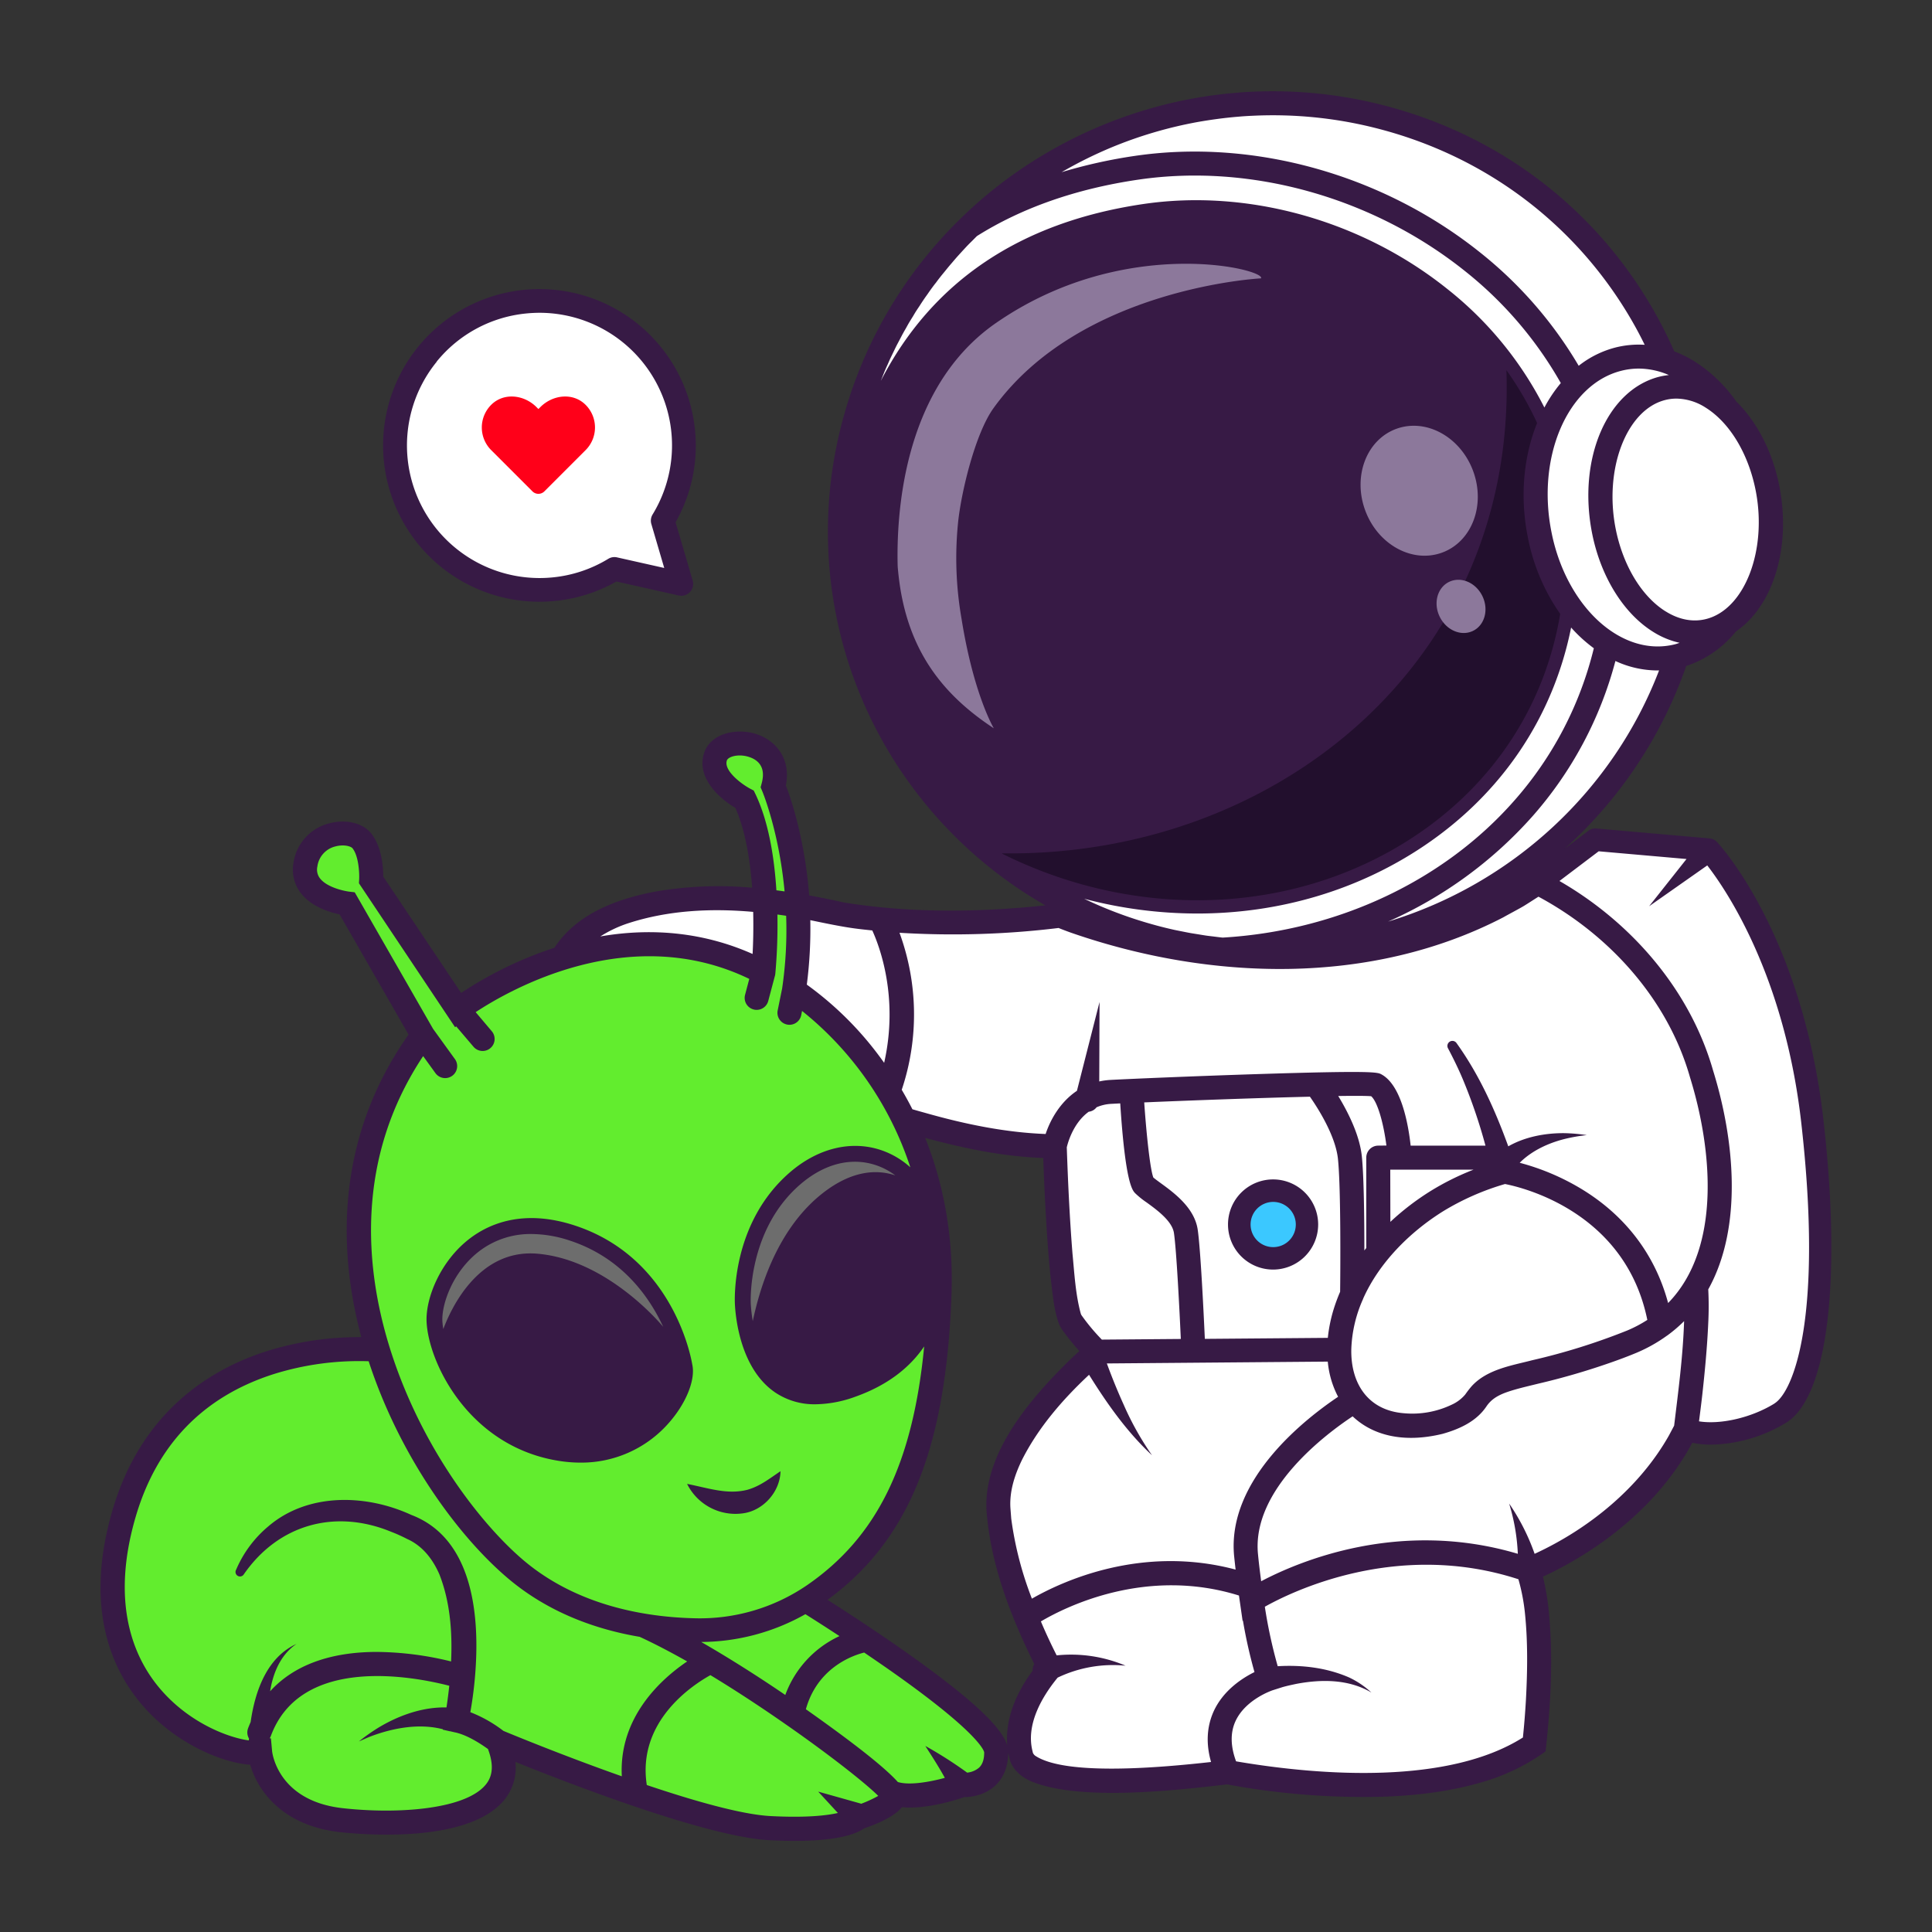 <svg id="Layer_1" data-name="Layer 1" xmlns="http://www.w3.org/2000/svg" viewBox="0 0 864 864"><rect x="0" y="0" width="864" height="864" fill="#333333" stroke="none"/><defs><style>.cls-1{fill:#371a45;}.cls-2{fill:#3bc8ff;}.cls-3{fill:#62ed2e;}.cls-4{fill:#6d6d6d;}.cls-5{fill:#fff;}.cls-6{fill:#ff0019;}.cls-7{fill:#220f2d;}.cls-8{fill:#8c789b;}</style></defs><title>Artboard 4</title><path class="cls-1" d="M815.43,500.68c-9.42-82.37-46-122.49-47.61-124.15a5,5,0,0,0-3.23-1.58l-50.75-4.45a5,5,0,0,0-3.47,1l-10.75,8.14a197.14,197.14,0,0,0,54.46-81.81,47.68,47.68,0,0,0,22.23-15.43c16.54-11.29,24.86-37.37,19.39-65.15-3-15.23-10-28.67-19.26-37.73A66,66,0,0,0,758,161.75a52.41,52.41,0,0,0-9.27-4.63,193.07,193.07,0,0,0-9.36-18.56c-26-45.34-68.43-77.71-119.44-91.16a198.61,198.61,0,0,0-60.46-6.35c-2.25.1-4.56.25-7,.48-6.2.52-12.42,1.33-18.5,2.43a201.45,201.45,0,0,0-78.09,32.16c-3.75,2.57-7.4,5.27-10.85,8a195,195,0,0,0-14.8,13l0,0-.4.38a196.44,196.44,0,0,0-52.39,88.23,191.61,191.61,0,0,0,31,166.84,193.81,193.81,0,0,0,59.06,52.31c-29.89,3.17-60.52,3.51-90.19-1.3q-7.68-1.72-15.44-3.15c-2-25.48-8.3-43.68-10.43-49.18,2.45-12.32-4.87-20.43-13.58-23.08s-20-.19-22.93,8.43c-3.7,10.88,6.36,20.22,13.95,24.7,4.5,10.26,6.59,23.39,7.48,35.7a166.1,166.1,0,0,0-43.23,1.71c-15.81,3-32.48,8.83-42.86,21.9-.88,1.12-1.66,2.21-2.38,3.28-.68.22-1.36.42-2.05.65a173,173,0,0,0-39.61,19.51L171.38,392c0-4.06-.57-13.39-5.47-19.4-3.75-4.6-11.25-6.37-18.65-4.4a21.37,21.37,0,0,0-16,17.61,17.14,17.14,0,0,0,3.15,13.43c4.72,6.27,13.05,8.75,17.45,9.66l30.85,53.78c-30.79,43.61-32.7,92.16-21.12,135.29a138.5,138.5,0,0,0-42.07,6.21c-24.42,7.7-56.28,26.39-69.35,71.68-13,44.87.76,72.58,14.56,87.93,14.77,16.43,35.06,24.59,47.19,25.42,3.16,11.2,14.08,27.22,40.07,30.12,9.72,1.09,59,5.46,74.29-15.4a22.77,22.77,0,0,0,4.21-16c24.31,9.8,85.63,33.53,113.44,35,4.22.22,8,.32,11.5.32,19.69,0,27.71-3.23,30.93-5.58,6.33-2.13,13.63-5.34,17-9.5,1.15.11,2.3.18,3.49.18,9.91,0,20.78-3.43,24.42-4.69l.2,0c2.72,0,8.9-.72,13.69-5.21,2.6-2.44,5.69-7,5.71-14.6.18.76.39,1.53.54,2.32,1,4.93,5.2,8.36,9.26,10.25,21.33,9.2,64.14,4.35,88.1,1.57a333.1,333.1,0,0,0,70.41,5.48c15-.55,30.25-2.42,44.78-6.83a91.36,91.36,0,0,0,27.23-13.42c2.29-20.8,3.47-41.54,1.45-62.44A111,111,0,0,0,690,705.06c2.31-1,4.56-2.15,6.89-3.34,23.87-12.5,45.53-30.88,58.84-54.56l1.06-1.94a42.12,42.12,0,0,0,8.37.83,66.76,66.76,0,0,0,33.72-9.89C817.33,624.69,823.68,572.78,815.43,500.68ZM479.33,607.31C461.73,624.4,440,649,441.14,675.06c1.77,24.36,10.64,47.37,21.39,69.1a6.09,6.09,0,0,0-.78,3.06c-7.14,9.71-12.29,21.14-11.29,33.51-1.83-6.48-10.62-17.31-44.48-41.28-13.88-9.83-27.84-18.89-35.92-24,36.37-26.58,53-67.7,55.45-136.48,1-27.94-4.24-51.28-11.77-70.11,17.06,4.64,34.6,8.33,52.81,9,.23,6.41.48,12.81.81,19.21.65,12.16,1.4,24.34,2.73,36.48.82,6.25,1.32,13,3.73,19.06l.35.66.37.65.19.32a100,100,0,0,0,7.6,9.54l.4.43C481.59,605.21,480.46,606.25,479.33,607.31ZM241.18,269.1a70,70,0,0,0,7.2-.37,69.16,69.16,0,0,0,27.28-8.68l27.85,6.25a5.31,5.31,0,0,0,6.26-6.68l-7.65-26.07a69.25,69.25,0,0,0,8.66-41.5,69.91,69.91,0,1,0-69.6,77.05Z"/><path class="cls-2" d="M569.39,537.5a10.11,10.11,0,1,1-10.12,10.11A10.12,10.12,0,0,1,569.39,537.5Z"/><path class="cls-3" d="M337.86,355.16l-.78-1.61-1.57-.83c-3.91-2.07-12-8.13-10.44-12.66.56-1.62,4.94-3.05,9.65-1.62,3.83,1.17,8,4.17,5.91,11.85l-.48,1.8.72,1.7c.11.26,7.51,18,10,44.85-1.22-.17-2.44-.34-3.66-.49C346.28,383.64,343.77,367.57,337.86,355.16ZM313.59,734.3a95.79,95.79,0,0,0,46.58-12.43c3.08,1.93,8.54,5.4,15.25,9.8A46.67,46.67,0,0,0,351.19,758C340.92,751,327.41,742.24,313.59,734.3Zm-95.93,63.23c-8.52,11.62-39.38,13.89-64.44,11.09-28.83-3.23-31.43-24.56-31.53-25.43l-.53-5.81-.42.07c0-.1,0-.2,0-.31a5.45,5.45,0,0,0,.29-.53c13.35-36.91,64.67-26.67,79.89-22.73-.35,3.27-.77,6.51-1.25,9.7-10.56-.26-21.1,3.49-30,8.77a83.76,83.76,0,0,0-9.17,6.43c1.71-.73,3.38-1.5,5.09-2.19,10.16-3.86,21.86-6,32.44-3.27l0,.2,2.77.63.18.06.24,0,2,.46c5,1,10.55,4.3,15,7.5C220.65,788.59,220.53,793.62,217.66,797.53Zm7.47-23.47a59.44,59.44,0,0,0-14.79-8.36,177,177,0,0,0,2.29-18.57c1.79-25.2-1.3-59.25-28.73-69.67-20.3-9.35-46.42-10-64.09,5.29A51.66,51.66,0,0,0,105.59,702a2,2,0,0,0,3.48,2c15.47-22.29,40.71-29.22,65.58-19.09a70.8,70.8,0,0,1,7.35,3.29c6.75,3,11.36,8.72,14.48,15.81,4.76,12.1,5.87,25.61,5.25,39a142.2,142.2,0,0,0-33.18-4.26H168c-20.83.11-36.8,6.15-47.2,17.6,1.28-8.18,4.72-16.42,11.81-21.18-13,5.87-18.49,20.63-20.52,34.92-.41.95-.81,1.89-1.17,2.87a5.33,5.33,0,0,0,.4,4.46c0,.3,0,.59-.06.89-8.55-1.12-25.44-7.21-38.49-21.74-12-13.32-23.82-37.63-12.23-77.78,9.4-32.56,30.24-54.2,61.93-64.31a128.27,128.27,0,0,1,42.4-5.72c13.69,42,39.47,77.7,62.2,97,18.33,15.57,39.82,23,59,26.24,6.7,3.09,13.88,6.85,21.24,11-11.48,7.76-30.64,24.82-29.23,51.37C252.07,785.2,228.79,775.59,225.13,774.06Zm160,32.59-.29-.11-18.94-5.32,8.8,9.55c-5,1.14-14.17,2.22-30.17,1.38-12.85-.68-34.16-6.76-55.28-13.88-4.41-28.48,20.42-44.69,28.45-49.14,11.37,6.88,22.83,14.44,33.32,21.75.18.13.35.26.55.38C371,784.79,387,797.4,392.76,803.13A55.48,55.48,0,0,1,385.13,806.65Zm52.74-16.17a9.73,9.73,0,0,1-5.36,2.25,186.19,186.19,0,0,0-18.71-11.94c3,4.67,6.06,9.39,8.73,14.28-7.14,1.94-16,3.4-21,1.86-4.81-5.35-15.37-14.22-37.76-30.16l-3.38-2.39c5.12-18.38,20.61-24,26.08-25.35,4,2.73,8.25,5.63,12.47,8.6,39,27.5,41.08,35.34,41.19,36C440.15,786.79,439.41,789,437.87,790.48ZM382.55,624.6A53.69,53.69,0,0,1,364.67,628a31.4,31.4,0,0,1-17.78-5.13c-15.47-10.3-17.87-32.77-18.23-39.44-.1-1.67-1.78-36.35,24.55-59.12,12.5-10.81,27.35-14.46,40.73-10a37.41,37.41,0,0,1,13.16,7.72,148.66,148.66,0,0,0-48.42-69.93l-.37,1.87a5.37,5.37,0,0,1-5.26,4.32,4.83,4.83,0,0,1-1.06-.11,5.36,5.36,0,0,1-4.21-6.31l2-9.86a179.76,179.76,0,0,0,1.79-32.47c-1.3-.2-2.6-.38-3.91-.56a245.31,245.31,0,0,1-.93,26.45l-.05.2c0,.21,0,.42-.1.64l-1.74,6.55h0l-1.27,4.8a5.36,5.36,0,0,1-5.18,4,5,5,0,0,1-1.38-.18,5.36,5.36,0,0,1-3.81-6.56l1.88-7.11C281.78,412,228.4,442.3,212.72,452.64l7.21,8.53a5.36,5.36,0,1,1-8.19,6.93L204,459l-.48.38-43-64.38.1-1.79c.13-2.47-.14-10.34-3-13.88-.48-.59-2.14-1.24-4.38-1.24a12.56,12.56,0,0,0-3.19.42,10.65,10.65,0,0,0-8.12,9,6.38,6.38,0,0,0,1.1,5.21c3,4,10.34,5.63,12.93,6l2.67.32,1.35,2.34,33.69,58.73,9.85,13.63a5.37,5.37,0,0,1-8.7,6.29l-5.59-7.73c-30.57,46-25.61,94.62-15.67,128,13.57,45.49,41.06,80.89,60.47,97.39,24.2,20.56,54.91,25.48,76.41,26a84.9,84.9,0,0,0,50.52-14.82h0c31-21.36,47.24-53.93,52.34-106.75C406.55,612.07,396.32,619.7,382.55,624.6Zm-122.9,29.49a62.18,62.18,0,0,1-10.32-.88c-39.69-6.61-57.72-43.73-58.56-62.14-.47-10.53,6.15-27.17,19.38-37.24,8.83-6.72,24.11-13.2,46.74-5.83,43.5,14.16,52,58,52.67,62.11,1.63,6.92-2.86,17.9-11,26.84A51.93,51.93,0,0,1,259.65,654.09Zm72.62,22.68a24.16,24.16,0,0,1-25-13.16c9.44,1.82,17.93,4.94,27,2.62,5.58-1.62,9.32-4.62,14.77-8.3C348.9,667,341.43,675.56,332.27,676.77Z"/><path class="cls-4" d="M240.42,560.67c31.55,2.77,55.74,32.17,56.17,32.69-6.28-13.56-18.59-31-41.9-38.61a55,55,0,0,0-17-2.89,37.6,37.6,0,0,0-23.27,7.61c-12,9.14-16.93,23.8-16.59,31.28a30.3,30.3,0,0,0,.42,3.6C201.71,585.15,214,558.36,240.42,560.67Zm127.31-26.93c13.74-10.83,25-10.66,32.66-8.09a30.38,30.38,0,0,0-8.69-4.58,29.45,29.45,0,0,0-9.39-1.53c-8.27,0-16.71,3.46-24.47,10.17-23.74,20.53-22.12,53-22.1,53.34h0a69.27,69.27,0,0,0,.9,7.75C339,579.93,346,550.9,367.73,533.74Z"/><path class="cls-5" d="M473.4,415c1.84.74,3.61,1.41,5.42,2.06,62.14,21.6,134.06,24,193.53-6.86,2-1.16,7.56-4.07,9.37-5.2,1.45-.89,4-2.55,6.29-4,31.64,17,57.84,45.86,67.75,80.72,9.87,31.77,14.3,76.36-9.77,101-5.81-21.67-19.2-39.27-39.14-51.24a105.71,105.71,0,0,0-27.23-11.48l.59-.59c5.3-5,12.23-8.2,19.29-10a72.85,72.85,0,0,1,10.12-1.78,75.94,75.94,0,0,0-10.45-.88c-8.4,0-17.26,1.68-24.66,5.9-5.91-16.31-13.07-32.17-23.22-46.29a2.24,2.24,0,0,0-3.77,2.38c2.35,4.45,4.56,8.95,6.53,13.59a237.57,237.57,0,0,1,10.26,30H630.85c-1.08-9.84-4.22-27-13-31.83-1.78-1-3.32-1.82-55.47-.16-27.92.9-56.29,2.1-66,2.62a31.23,31.23,0,0,0-4.79.67l.13-35.54-10.11,39.73c-7.49,5-11.89,12.94-14,19.31-18-.68-36-4.37-53.84-9.44-1.91-.52-3.83-1.07-5.74-1.62-1.55-3.07-3.15-5.95-4.77-8.71a106,106,0,0,0-1-70.22A391.46,391.46,0,0,0,473.4,415Zm78.54,281.18c.2,2,.41,3.88.63,5.75-42.12-11.22-77.6,5.27-91.1,13a155,155,0,0,1-9.24-35.77l-.36-4.7c-.49-7.5,1.88-14.8,5.16-21.57,7.29-14.45,18.15-27,30-38.08,8.1,13,17,25.61,28.16,36a131.86,131.86,0,0,1-12.68-22.64c-2.72-6-5.25-12.22-7.52-18.43l38.67-.32h0l60.13-.5a41.7,41.7,0,0,0,4.62,15.73C585.11,633.57,548.32,661.25,551.94,696.21Zm-65.09-199a5.13,5.13,0,0,0,3.54-2,18.87,18.87,0,0,1,6.53-1.53l4.05-.21c2.29,35.46,5.43,38.84,6.65,40.14a37.14,37.14,0,0,0,5.12,4.13c4.56,3.31,11.45,8.32,12.25,13.67,1.16,7.69,2.53,35.44,3.08,47.41l-35.32.29a89,89,0,0,1-9.09-10.9l-.1-.13s0,0,0,0,0-.11-.07-.17l-.16-.41c-2.37-8.65-2.85-18-3.72-27-1.25-15.72-2-31.61-2.54-47.38C477.59,510.87,480,502.18,486.85,497.2Zm134.88,25.89H659a117.89,117.89,0,0,0-19.16,9.52,116.68,116.68,0,0,0-18.06,13.83Zm-5.36-10.74a5.36,5.36,0,0,0-5.37,5.37v40.41l-.85,1.11c0-14.56-.22-33.33-1.13-42.08-1-9.71-6.32-20-10.55-27,7.22-.1,12.55-.09,14.73.1,2.91,2.53,5.58,12.39,6.81,22.05Zm-12.06,91a59.42,59.42,0,0,1,5.29-22.48l0-.08c7.22-16.2,20.93-29.83,35.79-39.1a114.5,114.5,0,0,1,27.66-12.17c8,1.55,53.81,12.55,63.64,60.77a57.93,57.93,0,0,1-9,4.74,284.87,284.87,0,0,1-42.43,13.28c-9,2.36-20.19,4-27.15,11.65a44.7,44.7,0,0,0-2.85,3.69,17.19,17.19,0,0,1-6.17,4.61,40.86,40.86,0,0,1-21.19,3.77C611.79,630.76,604,618.7,604.31,603.4ZM383.09,415.31c2.34.31,4.68.54,7,.79,3.23,7.06,11.92,29.93,5.31,59.2-.77-1.07-1.53-2.14-2.29-3.14a148.63,148.63,0,0,0-32.3-31.83,194.1,194.1,0,0,0,1.56-28.83C368.82,412.84,376.91,414.55,383.09,415.31ZM281.2,412.8c17.84-5.74,36.83-6.68,55.63-5,.16,7.43,0,14.05-.27,18.82-20.95-9.33-44.07-12-68.09-7.84A55.06,55.06,0,0,1,281.2,412.8ZM462.88,785.12a3.27,3.27,0,0,1-.95-1.23,1.26,1.26,0,0,1-.08-.29l-.09-.42c-3-11.66,3.85-23.95,11.23-32.94a57.35,57.35,0,0,1,30.37-5.34,62.57,62.57,0,0,0-30.81-4.61c-2.4-4.74-4.67-9.57-6.77-14.49-.09-.23-.19-.46-.28-.7,11.16-6.58,47.07-24.51,88.57-11.57q.21,1.49.42,2.91l1.21,8.42.15-.1a216.74,216.74,0,0,0,5.16,23c-5.49,2.71-14.07,8.24-18.35,17.78-3,6.79-3.38,14.32-1.07,22.43C518.81,790.52,476.36,794.26,462.88,785.12ZM682.4,760.23c-.32,5.6-.77,11.25-1.35,16.79-33.27,21.06-89.84,17.23-128.27,10.66-2.48-6.71-2.61-12.67-.36-17.74,4.44-10,16.72-14.05,16.82-14.08l4.38-1.39c2-.56,4.09-1,6-1.41,11.25-2.14,23.51-2.19,33.69,3.86a39.11,39.11,0,0,0-10.05-6.78c-10-4.35-21-5.64-31.86-5a218.5,218.5,0,0,1-5.76-26.6c12-6.73,59.17-29.93,113.4-12.29A87.6,87.6,0,0,1,682,721.8C683.28,734.47,683.09,747.45,682.4,760.23Zm64-118.35c-13.17,23.37-35.77,41.79-60.11,53A95.56,95.56,0,0,0,674.9,672.4a89.86,89.86,0,0,1,3.88,22.47C626,679.16,581,698.18,564,707.14c-.49-3.75-1-7.74-1.41-12-3-29.25,31.09-54.33,42.32-61.75,8.92,8.5,22.73,12.1,40.23,7.83,7.38-2.08,15-5.46,19.54-12.18,1.95-2.92,4.45-4.58,7.94-6,4.46-1.72,9.85-2.91,15.17-4.23A312.94,312.94,0,0,0,720,609.46c4-1.39,8-2.88,11.9-4.51a68.82,68.82,0,0,0,13.49-7.57c.14-.08.27-.18.4-.27a65,65,0,0,0,7.35-6.29c-.51,15.61-2.59,31.37-4.46,46.75Zm47.2-14.25c-10.35,6.42-24.23,9.55-33.79,8,.5-3.9,1-7.79,1.44-11.69,1.19-10.75,2.21-21.48,2.69-32.33a147.13,147.13,0,0,0,0-15c15.59-28,11.7-67.14,2.16-97.87-10.28-36-36.49-66.2-68.71-84.76l17.55-13.28,39.28,3.45L737.5,405.27l26-18.25c8.81,11.37,34.52,49.48,42,114.8C815.46,589.28,802,622.35,793.55,627.63ZM598.34,518.28C597.23,507.65,589,495,585.8,490.45c-22.68.54-53.85,1.68-74.1,2.55,1,14.56,2.67,30,4.08,33.59.7.62,2.06,1.6,3.27,2.49,6,4.36,15.08,11,16.56,20.75,1.26,8.36,2.66,37,3.2,48.92l55-.45a66.36,66.36,0,0,1,2.59-12.75,79.47,79.47,0,0,1,2.91-7.86C599.4,571,599.73,531.53,598.34,518.28Zm-29,49.48a20.16,20.16,0,1,1,20.15-20.15A20.18,20.18,0,0,1,569.39,567.76ZM395.84,165.51c.38-.89.78-1.76,1.18-2.64s.86-2,1.31-2.93.84-1.73,1.26-2.6.92-1.94,1.41-2.89.89-1.68,1.33-2.52,1-1.93,1.52-2.88.91-1.6,1.37-2.4c.55-1,1.09-2,1.66-2.91.45-.76.93-1.51,1.4-2.27.59-1,1.18-2,1.8-2.93.47-.74,1-1.46,1.45-2.2.64-1,1.27-1.94,1.92-2.89.49-.71,1-1.4,1.49-2.1.68-1,1.35-1.94,2.05-2.89.51-.68,1-1.35,1.55-2,.71-1,1.42-1.9,2.15-2.83.53-.68,1.09-1.34,1.63-2,.74-.91,1.48-1.84,2.24-2.74.56-.67,1.14-1.31,1.71-2,.76-.89,1.52-1.78,2.31-2.65.6-.67,1.21-1.31,1.82-2,.78-.84,1.56-1.69,2.35-2.52.66-.68,1.33-1.34,2-2s1.43-1.45,2.16-2.16C457,92.93,481.23,84.44,509,80.35c50.18-7.4,104.74,7.84,146,40.76a172.54,172.54,0,0,1,43,50.2,62.57,62.57,0,0,0-7.34,10.94,159.65,159.65,0,0,0-43.56-53.14c-38.3-30.6-89.07-44.75-135.8-37.87-55.21,8.15-94.48,34.65-117.39,79.06.22-.58.46-1.15.69-1.72C395,167.56,395.4,166.53,395.84,165.51Zm349,107.89c-10.73-6.73-19.07-20.57-22.32-37-5.25-26.66,4.82-53,22-57.47a20.33,20.33,0,0,1,5.2-.67,24.71,24.71,0,0,1,13.1,4.06c10.73,6.73,19.07,20.57,22.32,37,5.25,26.66-4.82,53-22,57.47C757.22,278.35,750.9,277.18,744.87,273.4Zm1.47-105.67a32.07,32.07,0,0,0-4.51.8c-23.25,6.09-36.34,36.81-29.81,69.94,3.81,19.29,14,35.75,27.15,44a37.39,37.39,0,0,0,12,5c-.68.22-1.35.47-2,.64-9,2.29-18.43.56-27.26-5-13.62-8.58-24.1-25.36-28-44.89C687,204.39,701,171.92,725,165.83a31.9,31.9,0,0,1,7.81-1A34.3,34.3,0,0,1,746.34,167.73ZM535.46,408.53c36.15,0,71.44-10.14,101.27-30.19,35.15-23.63,57.9-57.95,65.88-97.7a65.09,65.09,0,0,0,10.16,9.26,160.15,160.15,0,0,1-35.37,67.91c-31.57,36.06-79.15,58.46-130.62,61.49-1.36-.14-2.71-.32-4.06-.49-1-.12-2-.23-3.06-.37-1.52-.22-3-.48-4.56-.73-.9-.15-1.81-.28-2.71-.44-1.71-.31-3.42-.67-5.12-1-.7-.15-1.41-.27-2.11-.43q-3.61-.8-7.17-1.74c-3.55-.95-6.67-1.87-9.55-2.8a186.8,186.8,0,0,1-18.67-7.1q-2.47-1.1-4.92-2.27A198.45,198.45,0,0,0,535.46,408.53Zm85.29,3.61a188,188,0,0,0,64.73-47.26,170.86,170.86,0,0,0,36.94-69.28,45,45,0,0,0,18.78,4.23l.74,0C721.38,353.45,676.57,395.16,620.75,412.14ZM497.16,65.88a189.18,189.18,0,0,1,38.69-11.36c5.75-1,11.63-1.81,17.53-2.3,2.32-.21,4.46-.35,6.58-.44a187.42,187.42,0,0,1,57.23,6c48.22,12.71,88.3,43.3,112.87,86.12q2.91,5.08,5.45,10.3a42.63,42.63,0,0,0-13.13,1.22A44.52,44.52,0,0,0,706,163.58a184,184,0,0,0-44.32-50.86C618.15,78,560.5,61.9,507.42,69.73A227.58,227.58,0,0,0,474.74,77,191.32,191.32,0,0,1,497.16,65.88ZM195.24,161.76a58.9,58.9,0,0,1,39.94-21.56,60.86,60.86,0,0,1,6.17-.32,59.3,59.3,0,0,1,50.5,90.19,5.31,5.31,0,0,0-.57,4.26L297.05,254l-21.11-4.74a5.28,5.28,0,0,0-3.92.65,58.75,58.75,0,0,1-24.73,8.29,59.3,59.3,0,0,1-52-96.41Z"/><path class="cls-6" d="M261.89,201.29l-.87.87-17.57,17.58a3.78,3.78,0,0,1-5.34,0l-17.58-17.58-.87-.87a14.31,14.31,0,0,1,0-20.24h0c5.59-5.6,14.66-4.59,20.25,1l.87.87.87-.87c5.59-5.59,14.65-6.6,20.24-1h0A14.31,14.31,0,0,1,261.89,201.29Z"/><path class="cls-7" d="M697.73,274.53c-6.74,40.33-29.07,75.2-64.31,98.89-53,35.64-123.92,38.85-185.14,8.41l-.24-.21c122,1.76,230.15-85.2,225.63-216.08a144.73,144.73,0,0,1,13.73,23.64c-6,14.81-7.82,32.84-4.13,51.14A89,89,0,0,0,697.73,274.53Z"/><path class="cls-8" d="M563.94,124.48s-80.64,4.08-119.53,57.9l-.12.17c-8.18,11.33-14.6,38-15.9,51.78a157.44,157.44,0,0,0,1.6,42.3c5.44,34.14,14.45,49.07,14.45,49.07-22.54-14.81-36.88-33.46-41.7-61.84q-.69-4.2-1.13-8.7c-.07-.69-.13-1.37-.17-2.07,0,0,0,0,0,0a192.7,192.7,0,0,1,.82-23.21c2.63-27.34,12.26-64,43.06-85.37C502.9,104.55,566.22,120.45,563.94,124.48Zm46.63,103.88c5.69,15.28,21.09,23.67,34.4,18.75s19.48-21.28,13.79-36.55-21.09-23.67-34.4-18.75S604.88,213.09,610.57,228.36Zm33.21,47.31c2.88,6.09,9.51,9,14.82,6.53s7.27-9.43,4.39-15.51-9.52-9-14.83-6.52S640.89,269.59,643.78,275.67Z"/></svg>